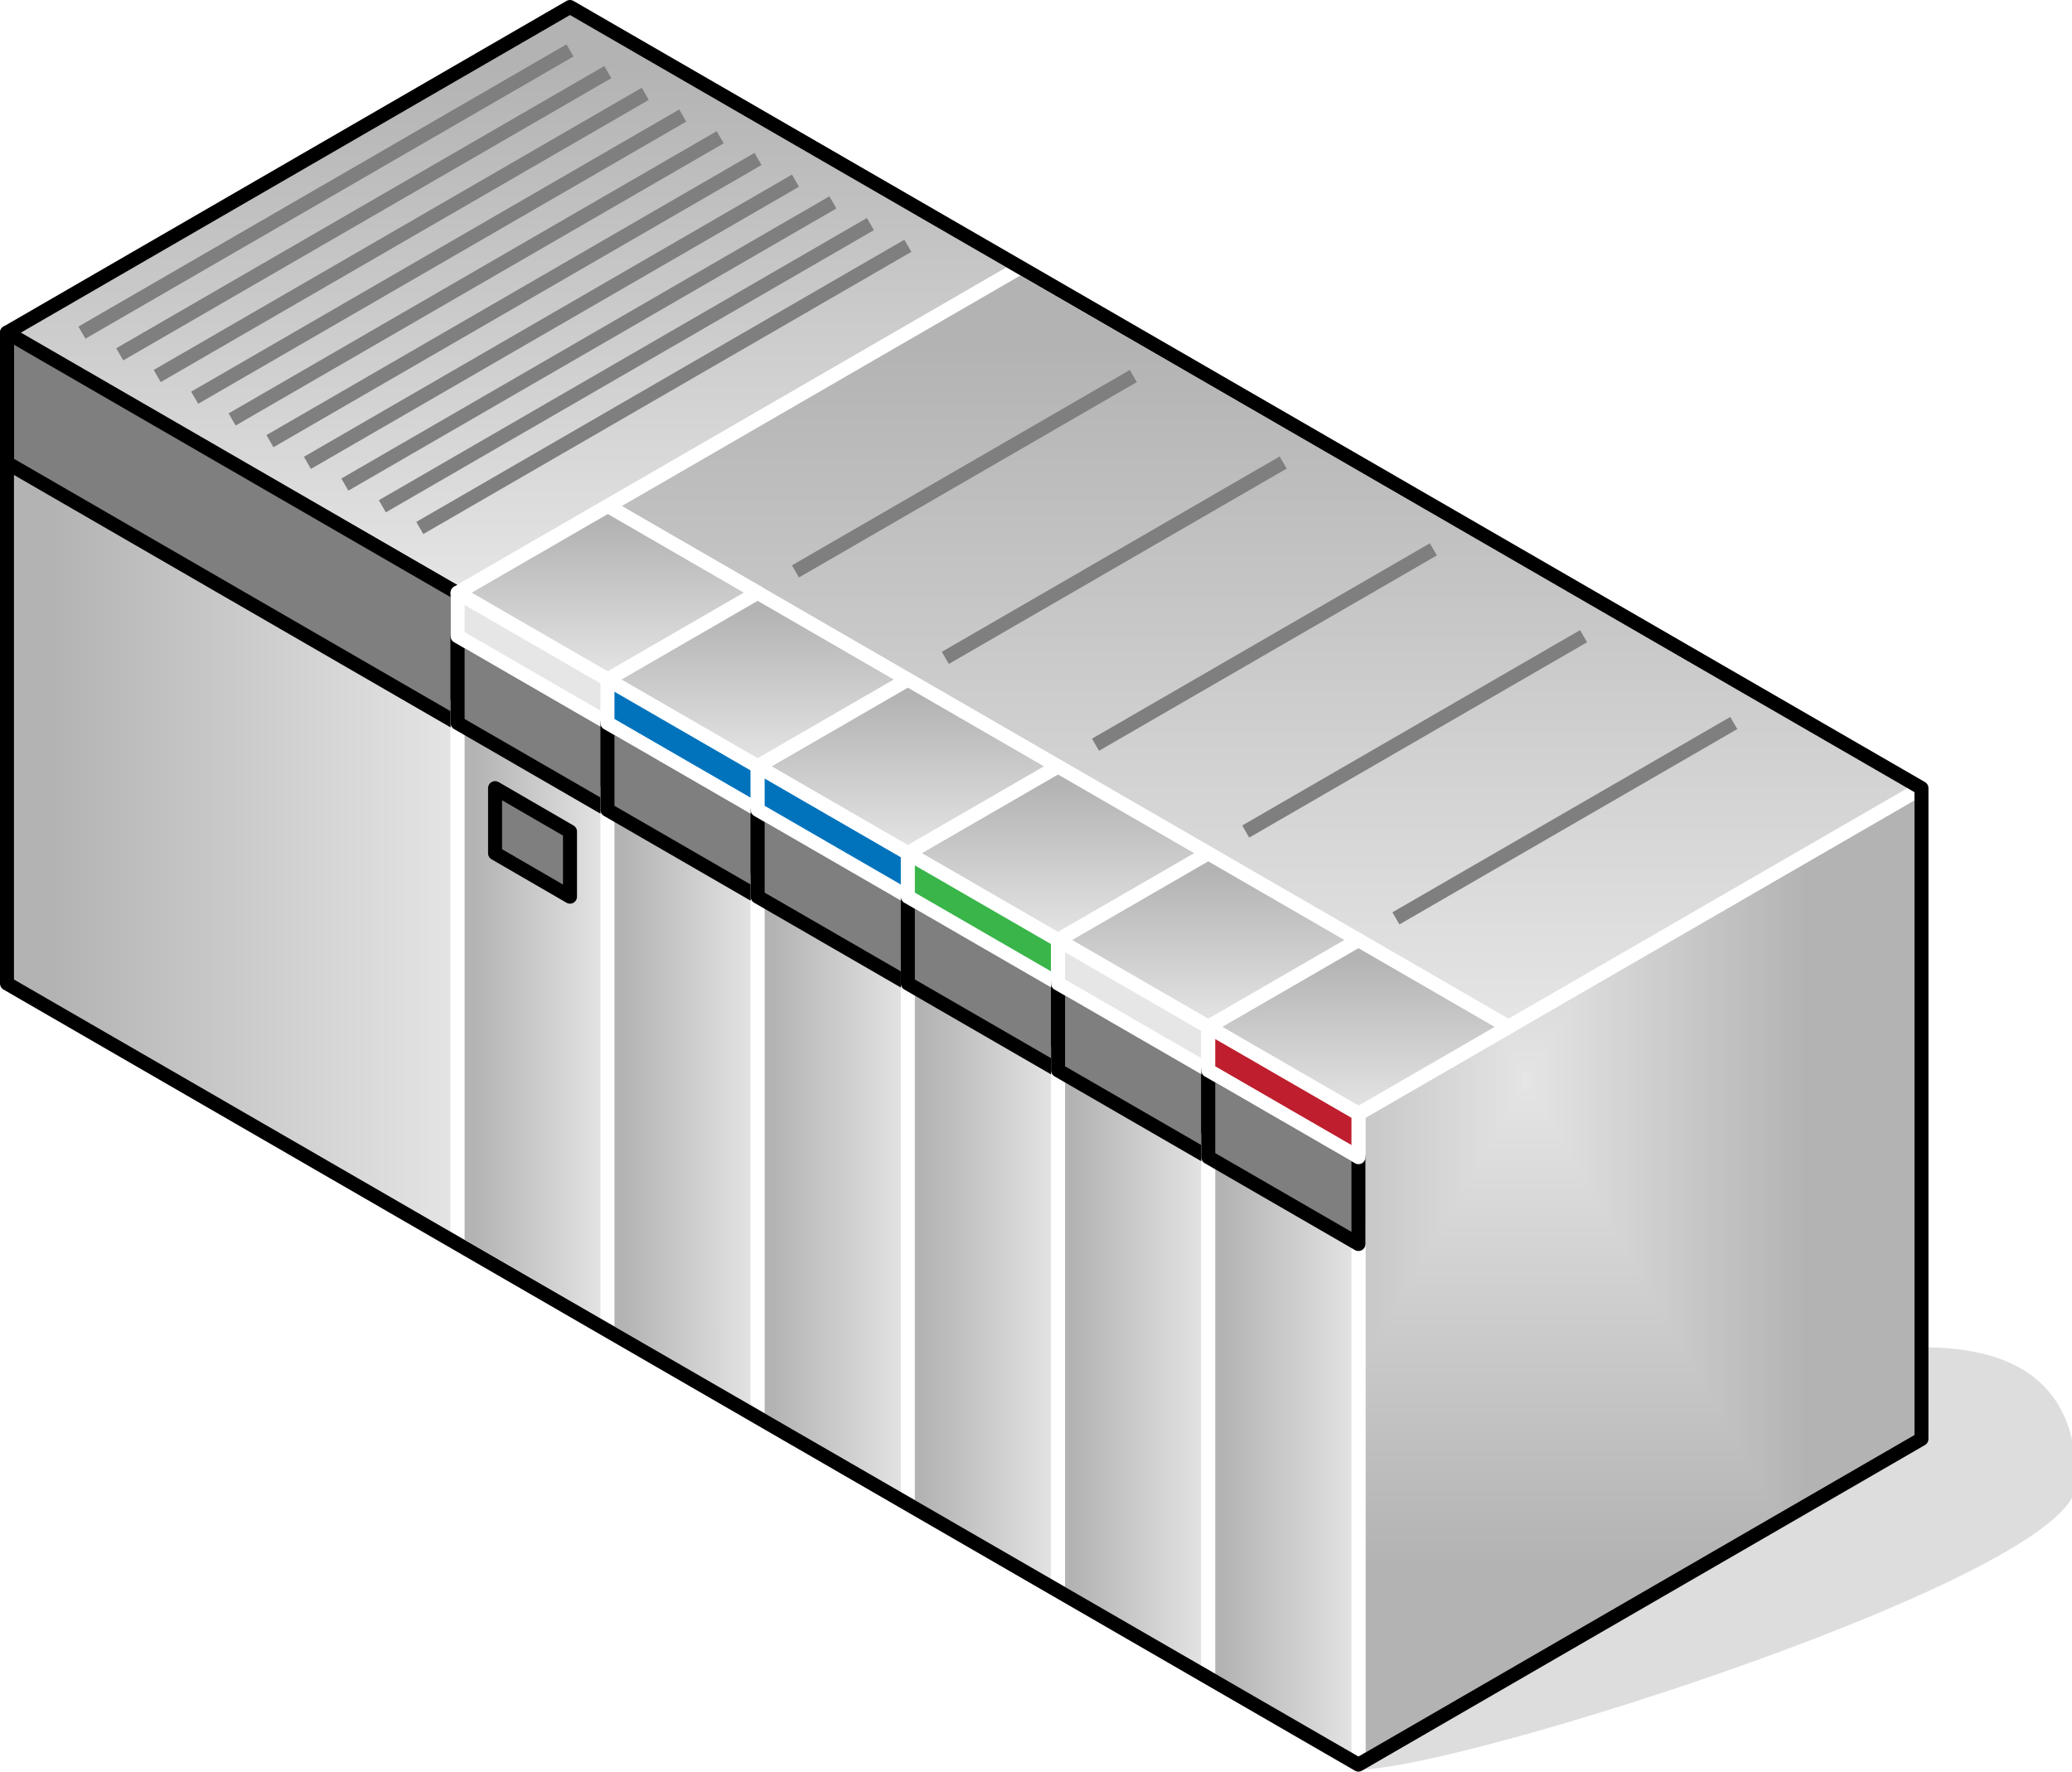 <?xml version="1.0" encoding="UTF-8"?>
<!DOCTYPE svg PUBLIC "-//W3C//DTD SVG 1.1//EN" "http://www.w3.org/Graphics/SVG/1.1/DTD/svg11.dtd">
<svg version="1.2" width="59.18mm" height="50.6mm" viewBox="9983 20586 5918 5060" preserveAspectRatio="xMidYMid" fill-rule="evenodd" stroke-width="28.222" stroke-linejoin="round" xmlns="http://www.w3.org/2000/svg" xmlns:ooo="http://xml.openoffice.org/svg/export" xmlns:xlink="http://www.w3.org/1999/xlink" xmlns:presentation="http://sun.com/xmlns/staroffice/presentation" xmlns:smil="http://www.w3.org/2001/SMIL20/" xmlns:anim="urn:oasis:names:tc:opendocument:xmlns:animation:1.0" xml:space="preserve">
 <defs class="ClipPathGroup">
  <clipPath id="presentation_clip_path" clipPathUnits="userSpaceOnUse">
   <rect x="9983" y="20586" width="5918" height="5060"/>
  </clipPath>
 </defs>
 <defs class="TextShapeIndex">
  <g ooo:slide="id1" ooo:id-list="id3 id4 id5 id6 id7 id8 id9 id10 id11 id12 id13 id14 id15 id16 id17 id18 id19 id20 id21 id22 id23 id24 id25 id26 id27 id28 id29 id30 id31 id32 id33 id34 id35 id36 id37 id38 id39 id40 id41 id42 id43 id44 id45 id46 id47 id48 id49"/>
 </defs>
 <defs class="EmbeddedBulletChars">
  <g id="bullet-char-template(57356)" transform="scale(0,-0)">
   <path d="M 580,1141 L 1163,571 580,0 -4,571 580,1141 Z"/>
  </g>
  <g id="bullet-char-template(57354)" transform="scale(0,-0)">
   <path d="M 8,1128 L 1137,1128 1137,0 8,0 8,1128 Z"/>
  </g>
  <g id="bullet-char-template(10146)" transform="scale(0,-0)">
   <path d="M 174,0 L 602,739 174,1481 1456,739 174,0 Z M 1358,739 L 309,1346 659,739 1358,739 Z"/>
  </g>
  <g id="bullet-char-template(10132)" transform="scale(0,-0)">
   <path d="M 2015,739 L 1276,0 717,0 1260,543 174,543 174,936 1260,936 717,1481 1274,1481 2015,739 Z"/>
  </g>
  <g id="bullet-char-template(10007)" transform="scale(0,-0)">
   <path d="M 0,-2 C -7,14 -16,27 -25,37 L 356,567 C 262,823 215,952 215,954 215,979 228,992 255,992 264,992 276,990 289,987 310,991 331,999 354,1012 L 381,999 492,748 772,1049 836,1024 860,1049 C 881,1039 901,1025 922,1006 886,937 835,863 770,784 769,783 710,716 594,584 L 774,223 C 774,196 753,168 711,139 L 727,119 C 717,90 699,76 672,76 641,76 570,178 457,381 L 164,-76 C 142,-110 111,-127 72,-127 30,-127 9,-110 8,-76 1,-67 -2,-52 -2,-32 -2,-23 -1,-13 0,-2 Z"/>
  </g>
  <g id="bullet-char-template(10004)" transform="scale(0,-0)">
   <path d="M 285,-33 C 182,-33 111,30 74,156 52,228 41,333 41,471 41,549 55,616 82,672 116,743 169,778 240,778 293,778 328,747 346,684 L 369,508 C 377,444 397,411 428,410 L 1163,1116 C 1174,1127 1196,1133 1229,1133 1271,1133 1292,1118 1292,1087 L 1292,965 C 1292,929 1282,901 1262,881 L 442,47 C 390,-6 338,-33 285,-33 Z"/>
  </g>
  <g id="bullet-char-template(9679)" transform="scale(0,-0)">
   <path d="M 813,0 C 632,0 489,54 383,161 276,268 223,411 223,592 223,773 276,916 383,1023 489,1130 632,1184 813,1184 992,1184 1136,1130 1245,1023 1353,916 1407,772 1407,592 1407,412 1353,268 1245,161 1136,54 992,0 813,0 Z"/>
  </g>
  <g id="bullet-char-template(8226)" transform="scale(0,-0)">
   <path d="M 346,457 C 273,457 209,483 155,535 101,586 74,649 74,723 74,796 101,859 155,911 209,963 273,989 346,989 419,989 480,963 531,910 582,859 608,796 608,723 608,648 583,586 532,535 482,483 420,457 346,457 Z"/>
  </g>
  <g id="bullet-char-template(8211)" transform="scale(0,-0)">
   <path d="M -4,459 L 1135,459 1135,606 -4,606 -4,459 Z"/>
  </g>
 </defs>
 <defs class="TextEmbeddedBitmaps"/>
 <g class="SlideGroup">
  <g>
   <g id="id1" class="Slide" clip-path="url(#presentation_clip_path)">
    <g class="Page">
     <g class="Group">
      <g class="com.sun.star.drawing.ClosedBezierShape">
       <g id="id3">
        <rect class="BoundingBox" stroke="none" fill="none" x="13862" y="24447" width="2040" height="1181"/>
        <path fill="rgb(221,221,221)" stroke="none" d="M 13863,25626 C 14157,25626 15900,25068 15900,24820 15900,24572 15766,24448 15471,24448 15471,24634 13863,25377 13863,25626 Z"/>
        <path fill="none" stroke="rgb(221,221,221)" d="M 13863,25626 C 14157,25626 15900,25068 15900,24820 15900,24572 15766,24448 15471,24448 15471,24634 13863,25377 13863,25626 Z"/>
       </g>
      </g>
      <g class="Group">
       <g class="com.sun.star.drawing.PolyPolygonShape">
        <g id="id4">
         <rect class="BoundingBox" stroke="none" fill="none" x="9983" y="21516" width="1328" height="2645"/>
         <g>
          <defs>
           <linearGradient id="gradient1" x1="10002" y1="22837" x2="11291" y2="22837" gradientUnits="userSpaceOnUse">
            <stop offset="0.1" style="stop-color:rgb(179,179,179)"/>
            <stop offset="1" style="stop-color:rgb(229,229,229)"/>
           </linearGradient>
          </defs>
          <path style="fill:url(#gradient1)" d="M 10003,23395 L 10003,21536 11290,22280 11290,24139 10003,23395 Z"/>
         </g>
         <path fill="none" stroke="rgb(255,255,255)" stroke-width="40" stroke-linejoin="round" d="M 10003,23395 L 10003,21536 11290,22280 11290,24139 10003,23395 Z"/>
        </g>
       </g>
       <g class="com.sun.star.drawing.PolyPolygonShape">
        <g id="id5">
         <rect class="BoundingBox" stroke="none" fill="none" x="13842" y="22817" width="1650" height="2830"/>
         <g>
          <defs>
           <pattern id="pattern1" x="13863" y="22837" width="1609" height="2790" patternUnits="userSpaceOnUse">
            <g transform="translate(-13863,-22837)">
             <path fill="rgb(179,179,179)" stroke="none" d="M 13862,22836 L 15472,22836 15472,25627 13862,25627 13862,22836 Z M 13557,22305 L 15133,22305 15133,25040 13557,25040 13557,22305 Z"/>
             <path fill="rgb(180,180,180)" stroke="none" d="M 13557,22305 L 15133,22305 15133,25040 13557,25040 13557,22305 Z M 13573,22333 L 15117,22333 15117,25012 13573,25012 13573,22333 Z"/>
             <path fill="rgb(181,181,181)" stroke="none" d="M 13573,22333 L 15117,22333 15117,25012 13573,25012 13573,22333 Z M 13589,22361 L 15101,22361 15101,24984 13589,24984 13589,22361 Z"/>
             <path fill="rgb(182,182,182)" stroke="none" d="M 13589,22361 L 15101,22361 15101,24984 13589,24984 13589,22361 Z M 13605,22389 L 15085,22389 15085,24956 13605,24956 13605,22389 Z"/>
             <path fill="rgb(183,183,183)" stroke="none" d="M 13605,22389 L 15085,22389 15085,24956 13605,24956 13605,22389 Z M 13621,22417 L 15069,22417 15069,24928 13621,24928 13621,22417 Z"/>
             <path fill="rgb(184,184,184)" stroke="none" d="M 13621,22417 L 15069,22417 15069,24928 13621,24928 13621,22417 Z M 13637,22445 L 15053,22445 15053,24900 13637,24900 13637,22445 Z"/>
             <path fill="rgb(185,185,185)" stroke="none" d="M 13637,22445 L 15053,22445 15053,24900 13637,24900 13637,22445 Z M 13653,22473 L 15037,22473 15037,24872 13653,24872 13653,22473 Z"/>
             <path fill="rgb(186,186,186)" stroke="none" d="M 13653,22473 L 15037,22473 15037,24872 13653,24872 13653,22473 Z M 13669,22501 L 15021,22501 15021,24844 13669,24844 13669,22501 Z"/>
             <path fill="rgb(187,187,187)" stroke="none" d="M 13669,22501 L 15021,22501 15021,24844 13669,24844 13669,22501 Z M 13685,22529 L 15005,22529 15005,24816 13685,24816 13685,22529 Z"/>
             <path fill="rgb(188,188,188)" stroke="none" d="M 13685,22529 L 15005,22529 15005,24816 13685,24816 13685,22529 Z M 13702,22557 L 14988,22557 14988,24788 13702,24788 13702,22557 Z"/>
             <path fill="rgb(189,189,189)" stroke="none" d="M 13702,22557 L 14988,22557 14988,24788 13702,24788 13702,22557 Z M 13718,22585 L 14972,22585 14972,24760 13718,24760 13718,22585 Z"/>
             <path fill="rgb(190,190,190)" stroke="none" d="M 13718,22585 L 14972,22585 14972,24760 13718,24760 13718,22585 Z M 13734,22613 L 14956,22613 14956,24732 13734,24732 13734,22613 Z"/>
             <path fill="rgb(191,191,191)" stroke="none" d="M 13734,22613 L 14956,22613 14956,24732 13734,24732 13734,22613 Z M 13750,22640 L 14940,22640 14940,24705 13750,24705 13750,22640 Z"/>
             <path fill="rgb(192,192,192)" stroke="none" d="M 13750,22640 L 14940,22640 14940,24705 13750,24705 13750,22640 Z M 13766,22668 L 14924,22668 14924,24677 13766,24677 13766,22668 Z"/>
             <path fill="rgb(193,193,193)" stroke="none" d="M 13766,22668 L 14924,22668 14924,24677 13766,24677 13766,22668 Z M 13782,22696 L 14908,22696 14908,24649 13782,24649 13782,22696 Z"/>
             <path fill="rgb(194,194,194)" stroke="none" d="M 13782,22696 L 14908,22696 14908,24649 13782,24649 13782,22696 Z M 13798,22724 L 14892,22724 14892,24621 13798,24621 13798,22724 Z"/>
             <path fill="rgb(195,195,195)" stroke="none" d="M 13798,22724 L 14892,22724 14892,24621 13798,24621 13798,22724 Z M 13814,22752 L 14876,22752 14876,24593 13814,24593 13814,22752 Z"/>
             <path fill="rgb(196,196,196)" stroke="none" d="M 13814,22752 L 14876,22752 14876,24593 13814,24593 13814,22752 Z M 13830,22780 L 14860,22780 14860,24565 13830,24565 13830,22780 Z"/>
             <path fill="rgb(197,197,197)" stroke="none" d="M 13830,22780 L 14860,22780 14860,24565 13830,24565 13830,22780 Z M 13846,22808 L 14843,22808 14843,24537 13846,24537 13846,22808 Z"/>
             <path fill="rgb(198,198,198)" stroke="none" d="M 13846,22808 L 14843,22808 14843,24537 13846,24537 13846,22808 Z M 13862,22835 L 14827,22835 14827,24509 13862,24509 13862,22835 Z"/>
             <path fill="rgb(199,199,199)" stroke="none" d="M 13862,22835 L 14827,22835 14827,24509 13862,24509 13862,22835 Z M 13878,22863 L 14811,22863 14811,24481 13878,24481 13878,22863 Z"/>
             <path fill="rgb(200,200,200)" stroke="none" d="M 13878,22863 L 14811,22863 14811,24481 13878,24481 13878,22863 Z M 13894,22891 L 14795,22891 14795,24453 13894,24453 13894,22891 Z"/>
             <path fill="rgb(201,201,201)" stroke="none" d="M 13894,22891 L 14795,22891 14795,24453 13894,24453 13894,22891 Z M 13910,22919 L 14779,22919 14779,24425 13910,24425 13910,22919 Z"/>
             <path fill="rgb(202,202,202)" stroke="none" d="M 13910,22919 L 14779,22919 14779,24425 13910,24425 13910,22919 Z M 13926,22947 L 14763,22947 14763,24397 13926,24397 13926,22947 Z"/>
             <path fill="rgb(203,203,203)" stroke="none" d="M 13926,22947 L 14763,22947 14763,24397 13926,24397 13926,22947 Z M 13942,22975 L 14747,22975 14747,24369 13942,24369 13942,22975 Z"/>
             <path fill="rgb(204,204,204)" stroke="none" d="M 13942,22975 L 14747,22975 14747,24369 13942,24369 13942,22975 Z M 13958,23002 L 14731,23002 14731,24342 13958,24342 13958,23002 Z"/>
             <path fill="rgb(205,205,205)" stroke="none" d="M 13958,23002 L 14731,23002 14731,24342 13958,24342 13958,23002 Z M 13974,23030 L 14715,23030 14715,24314 13974,24314 13974,23030 Z"/>
             <path fill="rgb(206,206,206)" stroke="none" d="M 13974,23030 L 14715,23030 14715,24314 13974,24314 13974,23030 Z M 13991,23058 L 14698,23058 14698,24286 13991,24286 13991,23058 Z"/>
             <path fill="rgb(207,207,207)" stroke="none" d="M 13991,23058 L 14698,23058 14698,24286 13991,24286 13991,23058 Z M 14007,23086 L 14682,23086 14682,24258 14007,24258 14007,23086 Z"/>
             <path fill="rgb(208,208,208)" stroke="none" d="M 14007,23086 L 14682,23086 14682,24258 14007,24258 14007,23086 Z M 14023,23114 L 14666,23114 14666,24230 14023,24230 14023,23114 Z"/>
             <path fill="rgb(209,209,209)" stroke="none" d="M 14023,23114 L 14666,23114 14666,24230 14023,24230 14023,23114 Z M 14039,23142 L 14650,23142 14650,24202 14039,24202 14039,23142 Z"/>
             <path fill="rgb(210,210,210)" stroke="none" d="M 14039,23142 L 14650,23142 14650,24202 14039,24202 14039,23142 Z M 14055,23170 L 14634,23170 14634,24174 14055,24174 14055,23170 Z"/>
             <path fill="rgb(211,211,211)" stroke="none" d="M 14055,23170 L 14634,23170 14634,24174 14055,24174 14055,23170 Z M 14071,23198 L 14618,23198 14618,24146 14071,24146 14071,23198 Z"/>
             <path fill="rgb(212,212,212)" stroke="none" d="M 14071,23198 L 14618,23198 14618,24146 14071,24146 14071,23198 Z M 14087,23226 L 14602,23226 14602,24118 14087,24118 14087,23226 Z"/>
             <path fill="rgb(213,213,213)" stroke="none" d="M 14087,23226 L 14602,23226 14602,24118 14087,24118 14087,23226 Z M 14103,23254 L 14586,23254 14586,24090 14103,24090 14103,23254 Z"/>
             <path fill="rgb(214,214,214)" stroke="none" d="M 14103,23254 L 14586,23254 14586,24090 14103,24090 14103,23254 Z M 14119,23282 L 14570,23282 14570,24062 14119,24062 14119,23282 Z"/>
             <path fill="rgb(215,215,215)" stroke="none" d="M 14119,23282 L 14570,23282 14570,24062 14119,24062 14119,23282 Z M 14136,23310 L 14553,23310 14553,24034 14136,24034 14136,23310 Z"/>
             <path fill="rgb(216,216,216)" stroke="none" d="M 14136,23310 L 14553,23310 14553,24034 14136,24034 14136,23310 Z M 14152,23337 L 14537,23337 14537,24007 14152,24007 14152,23337 Z"/>
             <path fill="rgb(217,217,217)" stroke="none" d="M 14152,23337 L 14537,23337 14537,24007 14152,24007 14152,23337 Z M 14168,23365 L 14521,23365 14521,23979 14168,23979 14168,23365 Z"/>
             <path fill="rgb(218,218,218)" stroke="none" d="M 14168,23365 L 14521,23365 14521,23979 14168,23979 14168,23365 Z M 14184,23393 L 14505,23393 14505,23951 14184,23951 14184,23393 Z"/>
             <path fill="rgb(219,219,219)" stroke="none" d="M 14184,23393 L 14505,23393 14505,23951 14184,23951 14184,23393 Z M 14200,23421 L 14489,23421 14489,23923 14200,23923 14200,23421 Z"/>
             <path fill="rgb(220,220,220)" stroke="none" d="M 14200,23421 L 14489,23421 14489,23923 14200,23923 14200,23421 Z M 14216,23449 L 14473,23449 14473,23895 14216,23895 14216,23449 Z"/>
             <path fill="rgb(221,221,221)" stroke="none" d="M 14216,23449 L 14473,23449 14473,23895 14216,23895 14216,23449 Z M 14232,23477 L 14457,23477 14457,23867 14232,23867 14232,23477 Z"/>
             <path fill="rgb(222,222,222)" stroke="none" d="M 14232,23477 L 14457,23477 14457,23867 14232,23867 14232,23477 Z M 14248,23505 L 14441,23505 14441,23839 14248,23839 14248,23505 Z"/>
             <path fill="rgb(223,223,223)" stroke="none" d="M 14248,23505 L 14441,23505 14441,23839 14248,23839 14248,23505 Z M 14264,23533 L 14425,23533 14425,23811 14264,23811 14264,23533 Z"/>
             <path fill="rgb(224,224,224)" stroke="none" d="M 14264,23533 L 14425,23533 14425,23811 14264,23811 14264,23533 Z M 14281,23561 L 14408,23561 14408,23783 14281,23783 14281,23561 Z"/>
             <path fill="rgb(225,225,225)" stroke="none" d="M 14281,23561 L 14408,23561 14408,23783 14281,23783 14281,23561 Z M 14297,23589 L 14392,23589 14392,23755 14297,23755 14297,23589 Z"/>
             <path fill="rgb(226,226,226)" stroke="none" d="M 14297,23589 L 14392,23589 14392,23755 14297,23755 14297,23589 Z M 14313,23617 L 14376,23617 14376,23727 14313,23727 14313,23617 Z"/>
             <path fill="rgb(227,227,227)" stroke="none" d="M 14313,23617 L 14376,23617 14376,23727 14313,23727 14313,23617 Z M 14329,23645 L 14360,23645 14360,23699 14329,23699 14329,23645 Z"/>
             <path fill="rgb(229,229,229)" stroke="none" d="M 14329,23645 L 14360,23645 14360,23699 14329,23699 14329,23645 Z"/>
            </g>
           </pattern>
          </defs>
          <path style="fill:url(#pattern1)" d="M 13863,25626 L 13863,23767 15471,22837 15471,24696 13863,25626 Z"/>
         </g>
         <path fill="none" stroke="rgb(255,255,255)" stroke-width="40" stroke-linejoin="round" d="M 13863,25626 L 13863,23767 15471,22837 15471,24696 13863,25626 Z"/>
        </g>
       </g>
       <g class="com.sun.star.drawing.PolyPolygonShape">
        <g id="id6">
         <rect class="BoundingBox" stroke="none" fill="none" x="9983" y="20585" width="2936" height="1715"/>
         <g>
          <defs>
           <linearGradient id="gradient2" x1="11450" y1="20606" x2="11450" y2="22279" gradientUnits="userSpaceOnUse">
            <stop offset="0.1" style="stop-color:rgb(179,179,179)"/>
            <stop offset="1" style="stop-color:rgb(229,229,229)"/>
           </linearGradient>
          </defs>
          <path style="fill:url(#gradient2)" d="M 11290,22279 L 10003,21536 11611,20606 12898,21350 11290,22279 Z"/>
         </g>
         <path fill="none" stroke="rgb(255,255,255)" stroke-width="40" stroke-linejoin="round" d="M 11290,22279 L 10003,21536 11611,20606 12898,21350 11290,22279 Z"/>
        </g>
       </g>
       <g class="com.sun.star.drawing.PolyPolygonShape">
        <g id="id7">
         <rect class="BoundingBox" stroke="none" fill="none" x="9983" y="21516" width="1328" height="1157"/>
         <path fill="rgb(127,127,127)" stroke="none" d="M 10003,21908 L 10003,21536 11290,22280 11290,22652 10003,21908 Z"/>
         <path fill="none" stroke="rgb(0,0,0)" stroke-width="40" stroke-linejoin="round" d="M 10003,21908 L 10003,21536 11290,22280 11290,22652 10003,21908 Z"/>
        </g>
       </g>
       <g class="com.sun.star.drawing.PolyPolygonShape">
        <g id="id8">
         <rect class="BoundingBox" stroke="none" fill="none" x="11270" y="22569" width="470" height="1838"/>
         <g>
          <defs>
           <linearGradient id="gradient3" x1="11289" y1="23487" x2="11720" y2="23487" gradientUnits="userSpaceOnUse">
            <stop offset="0.1" style="stop-color:rgb(179,179,179)"/>
            <stop offset="1" style="stop-color:rgb(229,229,229)"/>
           </linearGradient>
          </defs>
          <path style="fill:url(#gradient3)" d="M 11290,24138 L 11290,22589 11719,22837 11719,24386 11290,24138 Z"/>
         </g>
         <path fill="none" stroke="rgb(255,255,255)" stroke-width="40" stroke-linejoin="round" d="M 11290,24138 L 11290,22589 11719,22837 11719,24386 11290,24138 Z"/>
        </g>
       </g>
       <g class="com.sun.star.drawing.PolyPolygonShape">
        <g id="id9">
         <rect class="BoundingBox" stroke="none" fill="none" x="11376" y="22817" width="256" height="351"/>
         <path fill="rgb(127,127,127)" stroke="none" d="M 11397,23023 L 11397,22837 11611,22961 11611,23147 11397,23023 Z"/>
         <path fill="none" stroke="rgb(0,0,0)" stroke-width="40" stroke-linejoin="round" d="M 11397,23023 L 11397,22837 11611,22961 11611,23147 11397,23023 Z"/>
        </g>
       </g>
       <g class="com.sun.star.drawing.LineShape">
        <g id="id10">
         <rect class="BoundingBox" stroke="none" fill="none" x="10197" y="20710" width="1435" height="847"/>
         <path fill="none" stroke="rgb(127,127,127)" stroke-width="40" stroke-linejoin="round" d="M 10217,21536 L 11611,20730"/>
        </g>
       </g>
       <g class="com.sun.star.drawing.LineShape">
        <g id="id11">
         <rect class="BoundingBox" stroke="none" fill="none" x="10305" y="20772" width="1435" height="847"/>
         <path fill="none" stroke="rgb(127,127,127)" stroke-width="40" stroke-linejoin="round" d="M 10325,21598 L 11719,20792"/>
        </g>
       </g>
       <g class="com.sun.star.drawing.LineShape">
        <g id="id12">
         <rect class="BoundingBox" stroke="none" fill="none" x="10412" y="20834" width="1435" height="847"/>
         <path fill="none" stroke="rgb(127,127,127)" stroke-width="40" stroke-linejoin="round" d="M 10432,21660 L 11826,20854"/>
        </g>
       </g>
       <g class="com.sun.star.drawing.LineShape">
        <g id="id13">
         <rect class="BoundingBox" stroke="none" fill="none" x="10519" y="20896" width="1435" height="847"/>
         <path fill="none" stroke="rgb(127,127,127)" stroke-width="40" stroke-linejoin="round" d="M 10539,21722 L 11933,20916"/>
        </g>
       </g>
       <g class="com.sun.star.drawing.LineShape">
        <g id="id14">
         <rect class="BoundingBox" stroke="none" fill="none" x="10626" y="20958" width="1435" height="847"/>
         <path fill="none" stroke="rgb(127,127,127)" stroke-width="40" stroke-linejoin="round" d="M 10646,21784 L 12040,20978"/>
        </g>
       </g>
       <g class="com.sun.star.drawing.LineShape">
        <g id="id15">
         <rect class="BoundingBox" stroke="none" fill="none" x="10734" y="21020" width="1435" height="847"/>
         <path fill="none" stroke="rgb(127,127,127)" stroke-width="40" stroke-linejoin="round" d="M 10754,21846 L 12148,21040"/>
        </g>
       </g>
       <g class="com.sun.star.drawing.LineShape">
        <g id="id16">
         <rect class="BoundingBox" stroke="none" fill="none" x="10841" y="21082" width="1435" height="847"/>
         <path fill="none" stroke="rgb(127,127,127)" stroke-width="40" stroke-linejoin="round" d="M 10861,21908 L 12255,21102"/>
        </g>
       </g>
       <g class="com.sun.star.drawing.LineShape">
        <g id="id17">
         <rect class="BoundingBox" stroke="none" fill="none" x="10948" y="21144" width="1435" height="847"/>
         <path fill="none" stroke="rgb(127,127,127)" stroke-width="40" stroke-linejoin="round" d="M 10968,21970 L 12362,21164"/>
        </g>
       </g>
       <g class="com.sun.star.drawing.LineShape">
        <g id="id18">
         <rect class="BoundingBox" stroke="none" fill="none" x="11055" y="21206" width="1435" height="847"/>
         <path fill="none" stroke="rgb(127,127,127)" stroke-width="40" stroke-linejoin="round" d="M 11075,22032 L 12469,21226"/>
        </g>
       </g>
       <g class="com.sun.star.drawing.LineShape">
        <g id="id19">
         <rect class="BoundingBox" stroke="none" fill="none" x="11162" y="21268" width="1435" height="847"/>
         <path fill="none" stroke="rgb(127,127,127)" stroke-width="40" stroke-linejoin="round" d="M 11182,22094 L 12576,21288"/>
        </g>
       </g>
       <g class="com.sun.star.drawing.PolyPolygonShape">
        <g id="id20">
         <rect class="BoundingBox" stroke="none" fill="none" x="11698" y="21330" width="3794" height="2210"/>
         <g>
          <defs>
           <linearGradient id="gradient4" x1="13594" y1="21350" x2="13594" y2="23519" gradientUnits="userSpaceOnUse">
            <stop offset="0.1" style="stop-color:rgb(179,179,179)"/>
            <stop offset="1" style="stop-color:rgb(229,229,229)"/>
           </linearGradient>
          </defs>
          <path style="fill:url(#gradient4)" d="M 14291,23519 L 11718,22032 12897,21350 15471,22837 14291,23519 Z"/>
         </g>
         <path fill="none" stroke="rgb(255,255,255)" stroke-width="40" stroke-linejoin="round" d="M 14291,23519 L 11718,22032 12897,21350 15471,22837 14291,23519 Z"/>
        </g>
       </g>
       <g class="com.sun.star.drawing.PolyPolygonShape">
        <g id="id21">
         <rect class="BoundingBox" stroke="none" fill="none" x="11270" y="22011" width="899" height="537"/>
         <g>
          <defs>
           <linearGradient id="gradient5" x1="11719" y1="22031" x2="11719" y2="22527" gradientUnits="userSpaceOnUse">
            <stop offset="0.1" style="stop-color:rgb(179,179,179)"/>
            <stop offset="1" style="stop-color:rgb(229,229,229)"/>
           </linearGradient>
          </defs>
          <path style="fill:url(#gradient5)" d="M 11719,22527 L 11290,22279 11719,22031 12148,22279 11719,22527 Z"/>
         </g>
         <path fill="none" stroke="rgb(255,255,255)" stroke-width="40" stroke-linejoin="round" d="M 11719,22527 L 11290,22279 11719,22031 12148,22279 11719,22527 Z"/>
        </g>
       </g>
       <g class="com.sun.star.drawing.PolyPolygonShape">
        <g id="id22">
         <rect class="BoundingBox" stroke="none" fill="none" x="11270" y="22383" width="470" height="537"/>
         <path fill="rgb(127,127,127)" stroke="none" d="M 11290,22651 L 11290,22403 11719,22651 11719,22899 11290,22651 Z"/>
         <path fill="none" stroke="rgb(0,0,0)" stroke-width="40" stroke-linejoin="round" d="M 11290,22651 L 11290,22403 11719,22651 11719,22899 11290,22651 Z"/>
        </g>
       </g>
       <g class="com.sun.star.drawing.PolyPolygonShape">
        <g id="id23">
         <rect class="BoundingBox" stroke="none" fill="none" x="11270" y="22259" width="470" height="414"/>
         <path fill="rgb(230,230,230)" stroke="none" d="M 11290,22403 L 11290,22279 11719,22527 11719,22651 11290,22403 Z"/>
         <path fill="none" stroke="rgb(255,255,255)" stroke-width="40" stroke-linejoin="round" d="M 11290,22403 L 11290,22279 11719,22527 11719,22651 11290,22403 Z"/>
        </g>
       </g>
       <g class="com.sun.star.drawing.PolyPolygonShape">
        <g id="id24">
         <rect class="BoundingBox" stroke="none" fill="none" x="11698" y="22817" width="470" height="1838"/>
         <g>
          <defs>
           <linearGradient id="gradient6" x1="11717" y1="23735" x2="12148" y2="23735" gradientUnits="userSpaceOnUse">
            <stop offset="0.1" style="stop-color:rgb(179,179,179)"/>
            <stop offset="1" style="stop-color:rgb(229,229,229)"/>
           </linearGradient>
          </defs>
          <path style="fill:url(#gradient6)" d="M 11718,24386 L 11718,22837 12147,23085 12147,24634 11718,24386 Z"/>
         </g>
         <path fill="none" stroke="rgb(255,255,255)" stroke-width="40" stroke-linejoin="round" d="M 11718,24386 L 11718,22837 12147,23085 12147,24634 11718,24386 Z"/>
        </g>
       </g>
       <g class="com.sun.star.drawing.PolyPolygonShape">
        <g id="id25">
         <rect class="BoundingBox" stroke="none" fill="none" x="11698" y="22259" width="899" height="537"/>
         <g>
          <defs>
           <linearGradient id="gradient7" x1="12147" y1="22279" x2="12147" y2="22775" gradientUnits="userSpaceOnUse">
            <stop offset="0.1" style="stop-color:rgb(179,179,179)"/>
            <stop offset="1" style="stop-color:rgb(229,229,229)"/>
           </linearGradient>
          </defs>
          <path style="fill:url(#gradient7)" d="M 12147,22775 L 11718,22527 12147,22279 12576,22527 12147,22775 Z"/>
         </g>
         <path fill="none" stroke="rgb(255,255,255)" stroke-width="40" stroke-linejoin="round" d="M 12147,22775 L 11718,22527 12147,22279 12576,22527 12147,22775 Z"/>
        </g>
       </g>
       <g class="com.sun.star.drawing.PolyPolygonShape">
        <g id="id26">
         <rect class="BoundingBox" stroke="none" fill="none" x="11698" y="22631" width="470" height="537"/>
         <path fill="rgb(127,127,127)" stroke="none" d="M 11718,22899 L 11718,22651 12147,22899 12147,23147 11718,22899 Z"/>
         <path fill="none" stroke="rgb(0,0,0)" stroke-width="40" stroke-linejoin="round" d="M 11718,22899 L 11718,22651 12147,22899 12147,23147 11718,22899 Z"/>
        </g>
       </g>
       <g class="com.sun.star.drawing.PolyPolygonShape">
        <g id="id27">
         <rect class="BoundingBox" stroke="none" fill="none" x="11698" y="22507" width="470" height="414"/>
         <path fill="rgb(0,115,188)" stroke="none" d="M 11718,22651 L 11718,22527 12147,22775 12147,22899 11718,22651 Z"/>
         <path fill="none" stroke="rgb(255,255,255)" stroke-width="40" stroke-linejoin="round" d="M 11718,22651 L 11718,22527 12147,22775 12147,22899 11718,22651 Z"/>
        </g>
       </g>
       <g class="com.sun.star.drawing.PolyPolygonShape">
        <g id="id28">
         <rect class="BoundingBox" stroke="none" fill="none" x="12127" y="23065" width="470" height="1838"/>
         <g>
          <defs>
           <linearGradient id="gradient8" x1="12146" y1="23983" x2="12577" y2="23983" gradientUnits="userSpaceOnUse">
            <stop offset="0.1" style="stop-color:rgb(179,179,179)"/>
            <stop offset="1" style="stop-color:rgb(229,229,229)"/>
           </linearGradient>
          </defs>
          <path style="fill:url(#gradient8)" d="M 12147,24634 L 12147,23085 12576,23333 12576,24882 12147,24634 Z"/>
         </g>
         <path fill="none" stroke="rgb(255,255,255)" stroke-width="40" stroke-linejoin="round" d="M 12147,24634 L 12147,23085 12576,23333 12576,24882 12147,24634 Z"/>
        </g>
       </g>
       <g class="com.sun.star.drawing.PolyPolygonShape">
        <g id="id29">
         <rect class="BoundingBox" stroke="none" fill="none" x="12127" y="22507" width="899" height="537"/>
         <g>
          <defs>
           <linearGradient id="gradient9" x1="12576" y1="22527" x2="12576" y2="23023" gradientUnits="userSpaceOnUse">
            <stop offset="0.1" style="stop-color:rgb(179,179,179)"/>
            <stop offset="1" style="stop-color:rgb(229,229,229)"/>
           </linearGradient>
          </defs>
          <path style="fill:url(#gradient9)" d="M 12576,23023 L 12147,22775 12576,22527 13005,22775 12576,23023 Z"/>
         </g>
         <path fill="none" stroke="rgb(255,255,255)" stroke-width="40" stroke-linejoin="round" d="M 12576,23023 L 12147,22775 12576,22527 13005,22775 12576,23023 Z"/>
        </g>
       </g>
       <g class="com.sun.star.drawing.PolyPolygonShape">
        <g id="id30">
         <rect class="BoundingBox" stroke="none" fill="none" x="12127" y="22879" width="470" height="537"/>
         <path fill="rgb(127,127,127)" stroke="none" d="M 12147,23147 L 12147,22899 12576,23147 12576,23395 12147,23147 Z"/>
         <path fill="none" stroke="rgb(0,0,0)" stroke-width="40" stroke-linejoin="round" d="M 12147,23147 L 12147,22899 12576,23147 12576,23395 12147,23147 Z"/>
        </g>
       </g>
       <g class="com.sun.star.drawing.PolyPolygonShape">
        <g id="id31">
         <rect class="BoundingBox" stroke="none" fill="none" x="12127" y="22755" width="470" height="413"/>
         <path fill="rgb(0,115,188)" stroke="none" d="M 12147,22899 L 12147,22775 12576,23023 12576,23147 12147,22899 Z"/>
         <path fill="none" stroke="rgb(255,255,255)" stroke-width="40" stroke-linejoin="round" d="M 12147,22899 L 12147,22775 12576,23023 12576,23147 12147,22899 Z"/>
        </g>
       </g>
       <g class="com.sun.star.drawing.PolyPolygonShape">
        <g id="id32">
         <rect class="BoundingBox" stroke="none" fill="none" x="12556" y="23313" width="470" height="1838"/>
         <g>
          <defs>
           <linearGradient id="gradient10" x1="12575" y1="24231" x2="13006" y2="24231" gradientUnits="userSpaceOnUse">
            <stop offset="0.1" style="stop-color:rgb(179,179,179)"/>
            <stop offset="1" style="stop-color:rgb(229,229,229)"/>
           </linearGradient>
          </defs>
          <path style="fill:url(#gradient10)" d="M 12576,24882 L 12576,23333 13005,23581 13005,25130 12576,24882 Z"/>
         </g>
         <path fill="none" stroke="rgb(255,255,255)" stroke-width="40" stroke-linejoin="round" d="M 12576,24882 L 12576,23333 13005,23581 13005,25130 12576,24882 Z"/>
        </g>
       </g>
       <g class="com.sun.star.drawing.PolyPolygonShape">
        <g id="id33">
         <rect class="BoundingBox" stroke="none" fill="none" x="12556" y="22755" width="899" height="537"/>
         <g>
          <defs>
           <linearGradient id="gradient11" x1="13005" y1="22775" x2="13005" y2="23271" gradientUnits="userSpaceOnUse">
            <stop offset="0.1" style="stop-color:rgb(179,179,179)"/>
            <stop offset="1" style="stop-color:rgb(229,229,229)"/>
           </linearGradient>
          </defs>
          <path style="fill:url(#gradient11)" d="M 13005,23271 L 12576,23023 13005,22775 13434,23023 13005,23271 Z"/>
         </g>
         <path fill="none" stroke="rgb(255,255,255)" stroke-width="40" stroke-linejoin="round" d="M 13005,23271 L 12576,23023 13005,22775 13434,23023 13005,23271 Z"/>
        </g>
       </g>
       <g class="com.sun.star.drawing.PolyPolygonShape">
        <g id="id34">
         <rect class="BoundingBox" stroke="none" fill="none" x="12556" y="23127" width="470" height="537"/>
         <path fill="rgb(127,127,127)" stroke="none" d="M 12576,23395 L 12576,23147 13005,23395 13005,23643 12576,23395 Z"/>
         <path fill="none" stroke="rgb(0,0,0)" stroke-width="40" stroke-linejoin="round" d="M 12576,23395 L 12576,23147 13005,23395 13005,23643 12576,23395 Z"/>
        </g>
       </g>
       <g class="com.sun.star.drawing.PolyPolygonShape">
        <g id="id35">
         <rect class="BoundingBox" stroke="none" fill="none" x="12556" y="23003" width="470" height="414"/>
         <path fill="rgb(57,181,74)" stroke="none" d="M 12576,23147 L 12576,23023 13005,23271 13005,23395 12576,23147 Z"/>
         <path fill="none" stroke="rgb(255,255,255)" stroke-width="40" stroke-linejoin="round" d="M 12576,23147 L 12576,23023 13005,23271 13005,23395 12576,23147 Z"/>
        </g>
       </g>
       <g class="com.sun.star.drawing.PolyPolygonShape">
        <g id="id36">
         <rect class="BoundingBox" stroke="none" fill="none" x="12985" y="23561" width="470" height="1838"/>
         <g>
          <defs>
           <linearGradient id="gradient12" x1="13004" y1="24479" x2="13435" y2="24479" gradientUnits="userSpaceOnUse">
            <stop offset="0.1" style="stop-color:rgb(179,179,179)"/>
            <stop offset="1" style="stop-color:rgb(229,229,229)"/>
           </linearGradient>
          </defs>
          <path style="fill:url(#gradient12)" d="M 13005,25130 L 13005,23581 13434,23829 13434,25378 13005,25130 Z"/>
         </g>
         <path fill="none" stroke="rgb(255,255,255)" stroke-width="40" stroke-linejoin="round" d="M 13005,25130 L 13005,23581 13434,23829 13434,25378 13005,25130 Z"/>
        </g>
       </g>
       <g class="com.sun.star.drawing.PolyPolygonShape">
        <g id="id37">
         <rect class="BoundingBox" stroke="none" fill="none" x="12985" y="23003" width="899" height="537"/>
         <g>
          <defs>
           <linearGradient id="gradient13" x1="13434" y1="23023" x2="13434" y2="23519" gradientUnits="userSpaceOnUse">
            <stop offset="0.1" style="stop-color:rgb(179,179,179)"/>
            <stop offset="1" style="stop-color:rgb(229,229,229)"/>
           </linearGradient>
          </defs>
          <path style="fill:url(#gradient13)" d="M 13434,23519 L 13005,23271 13434,23023 13863,23271 13434,23519 Z"/>
         </g>
         <path fill="none" stroke="rgb(255,255,255)" stroke-width="40" stroke-linejoin="round" d="M 13434,23519 L 13005,23271 13434,23023 13863,23271 13434,23519 Z"/>
        </g>
       </g>
       <g class="com.sun.star.drawing.PolyPolygonShape">
        <g id="id38">
         <rect class="BoundingBox" stroke="none" fill="none" x="12985" y="23375" width="470" height="537"/>
         <path fill="rgb(127,127,127)" stroke="none" d="M 13005,23643 L 13005,23395 13434,23643 13434,23891 13005,23643 Z"/>
         <path fill="none" stroke="rgb(0,0,0)" stroke-width="40" stroke-linejoin="round" d="M 13005,23643 L 13005,23395 13434,23643 13434,23891 13005,23643 Z"/>
        </g>
       </g>
       <g class="com.sun.star.drawing.PolyPolygonShape">
        <g id="id39">
         <rect class="BoundingBox" stroke="none" fill="none" x="12985" y="23251" width="470" height="414"/>
         <path fill="rgb(230,230,230)" stroke="none" d="M 13005,23395 L 13005,23271 13434,23519 13434,23643 13005,23395 Z"/>
         <path fill="none" stroke="rgb(255,255,255)" stroke-width="40" stroke-linejoin="round" d="M 13005,23395 L 13005,23271 13434,23519 13434,23643 13005,23395 Z"/>
        </g>
       </g>
       <g class="com.sun.star.drawing.PolyPolygonShape">
        <g id="id40">
         <rect class="BoundingBox" stroke="none" fill="none" x="13414" y="23809" width="470" height="1838"/>
         <g>
          <defs>
           <linearGradient id="gradient14" x1="13433" y1="24727" x2="13864" y2="24727" gradientUnits="userSpaceOnUse">
            <stop offset="0.1" style="stop-color:rgb(179,179,179)"/>
            <stop offset="1" style="stop-color:rgb(229,229,229)"/>
           </linearGradient>
          </defs>
          <path style="fill:url(#gradient14)" d="M 13434,25378 L 13434,23829 13863,24077 13863,25626 13434,25378 Z"/>
         </g>
         <path fill="none" stroke="rgb(255,255,255)" stroke-width="40" stroke-linejoin="round" d="M 13434,25378 L 13434,23829 13863,24077 13863,25626 13434,25378 Z"/>
        </g>
       </g>
       <g class="com.sun.star.drawing.PolyPolygonShape">
        <g id="id41">
         <rect class="BoundingBox" stroke="none" fill="none" x="13414" y="23251" width="899" height="537"/>
         <g>
          <defs>
           <linearGradient id="gradient15" x1="13863" y1="23271" x2="13863" y2="23767" gradientUnits="userSpaceOnUse">
            <stop offset="0.1" style="stop-color:rgb(179,179,179)"/>
            <stop offset="1" style="stop-color:rgb(229,229,229)"/>
           </linearGradient>
          </defs>
          <path style="fill:url(#gradient15)" d="M 13863,23767 L 13434,23519 13863,23271 14292,23519 13863,23767 Z"/>
         </g>
         <path fill="none" stroke="rgb(255,255,255)" stroke-width="40" stroke-linejoin="round" d="M 13863,23767 L 13434,23519 13863,23271 14292,23519 13863,23767 Z"/>
        </g>
       </g>
       <g class="com.sun.star.drawing.PolyPolygonShape">
        <g id="id42">
         <rect class="BoundingBox" stroke="none" fill="none" x="13414" y="23623" width="470" height="537"/>
         <path fill="rgb(127,127,127)" stroke="none" d="M 13434,23891 L 13434,23643 13863,23891 13863,24139 13434,23891 Z"/>
         <path fill="none" stroke="rgb(0,0,0)" stroke-width="40" stroke-linejoin="round" d="M 13434,23891 L 13434,23643 13863,23891 13863,24139 13434,23891 Z"/>
        </g>
       </g>
       <g class="com.sun.star.drawing.PolyPolygonShape">
        <g id="id43">
         <rect class="BoundingBox" stroke="none" fill="none" x="13414" y="23499" width="470" height="414"/>
         <path fill="rgb(190,30,45)" stroke="none" d="M 13434,23643 L 13434,23519 13863,23767 13863,23891 13434,23643 Z"/>
         <path fill="none" stroke="rgb(255,255,255)" stroke-width="40" stroke-linejoin="round" d="M 13434,23643 L 13434,23519 13863,23767 13863,23891 13434,23643 Z"/>
        </g>
       </g>
       <g class="com.sun.star.drawing.PolyPolygonShape">
        <g id="id44">
         <rect class="BoundingBox" stroke="none" fill="none" x="9983" y="20586" width="5509" height="5061"/>
         <path fill="none" stroke="rgb(0,0,0)" stroke-width="40" stroke-linejoin="round" d="M 10003,23395 L 10003,21536 11611,20606 15471,22837 15471,24696 13863,25626 10003,23395 Z"/>
        </g>
       </g>
       <g class="com.sun.star.drawing.LineShape">
        <g id="id45">
         <rect class="BoundingBox" stroke="none" fill="none" x="12235" y="21640" width="1006" height="599"/>
         <path fill="none" stroke="rgb(127,127,127)" stroke-width="40" stroke-linejoin="round" d="M 12255,22218 L 13220,21660"/>
        </g>
       </g>
       <g class="com.sun.star.drawing.LineShape">
        <g id="id46">
         <rect class="BoundingBox" stroke="none" fill="none" x="12663" y="21887" width="1006" height="599"/>
         <path fill="none" stroke="rgb(127,127,127)" stroke-width="40" stroke-linejoin="round" d="M 12683,22465 L 13648,21907"/>
        </g>
       </g>
       <g class="com.sun.star.drawing.LineShape">
        <g id="id47">
         <rect class="BoundingBox" stroke="none" fill="none" x="13092" y="22135" width="1006" height="599"/>
         <path fill="none" stroke="rgb(127,127,127)" stroke-width="40" stroke-linejoin="round" d="M 13112,22713 L 14077,22155"/>
        </g>
       </g>
       <g class="com.sun.star.drawing.LineShape">
        <g id="id48">
         <rect class="BoundingBox" stroke="none" fill="none" x="13521" y="22383" width="1006" height="599"/>
         <path fill="none" stroke="rgb(127,127,127)" stroke-width="40" stroke-linejoin="round" d="M 13541,22961 L 14506,22403"/>
        </g>
       </g>
       <g class="com.sun.star.drawing.LineShape">
        <g id="id49">
         <rect class="BoundingBox" stroke="none" fill="none" x="13950" y="22631" width="1006" height="599"/>
         <path fill="none" stroke="rgb(127,127,127)" stroke-width="40" stroke-linejoin="round" d="M 13970,23209 L 14935,22651"/>
        </g>
       </g>
      </g>
     </g>
    </g>
   </g>
  </g>
 </g>
</svg>